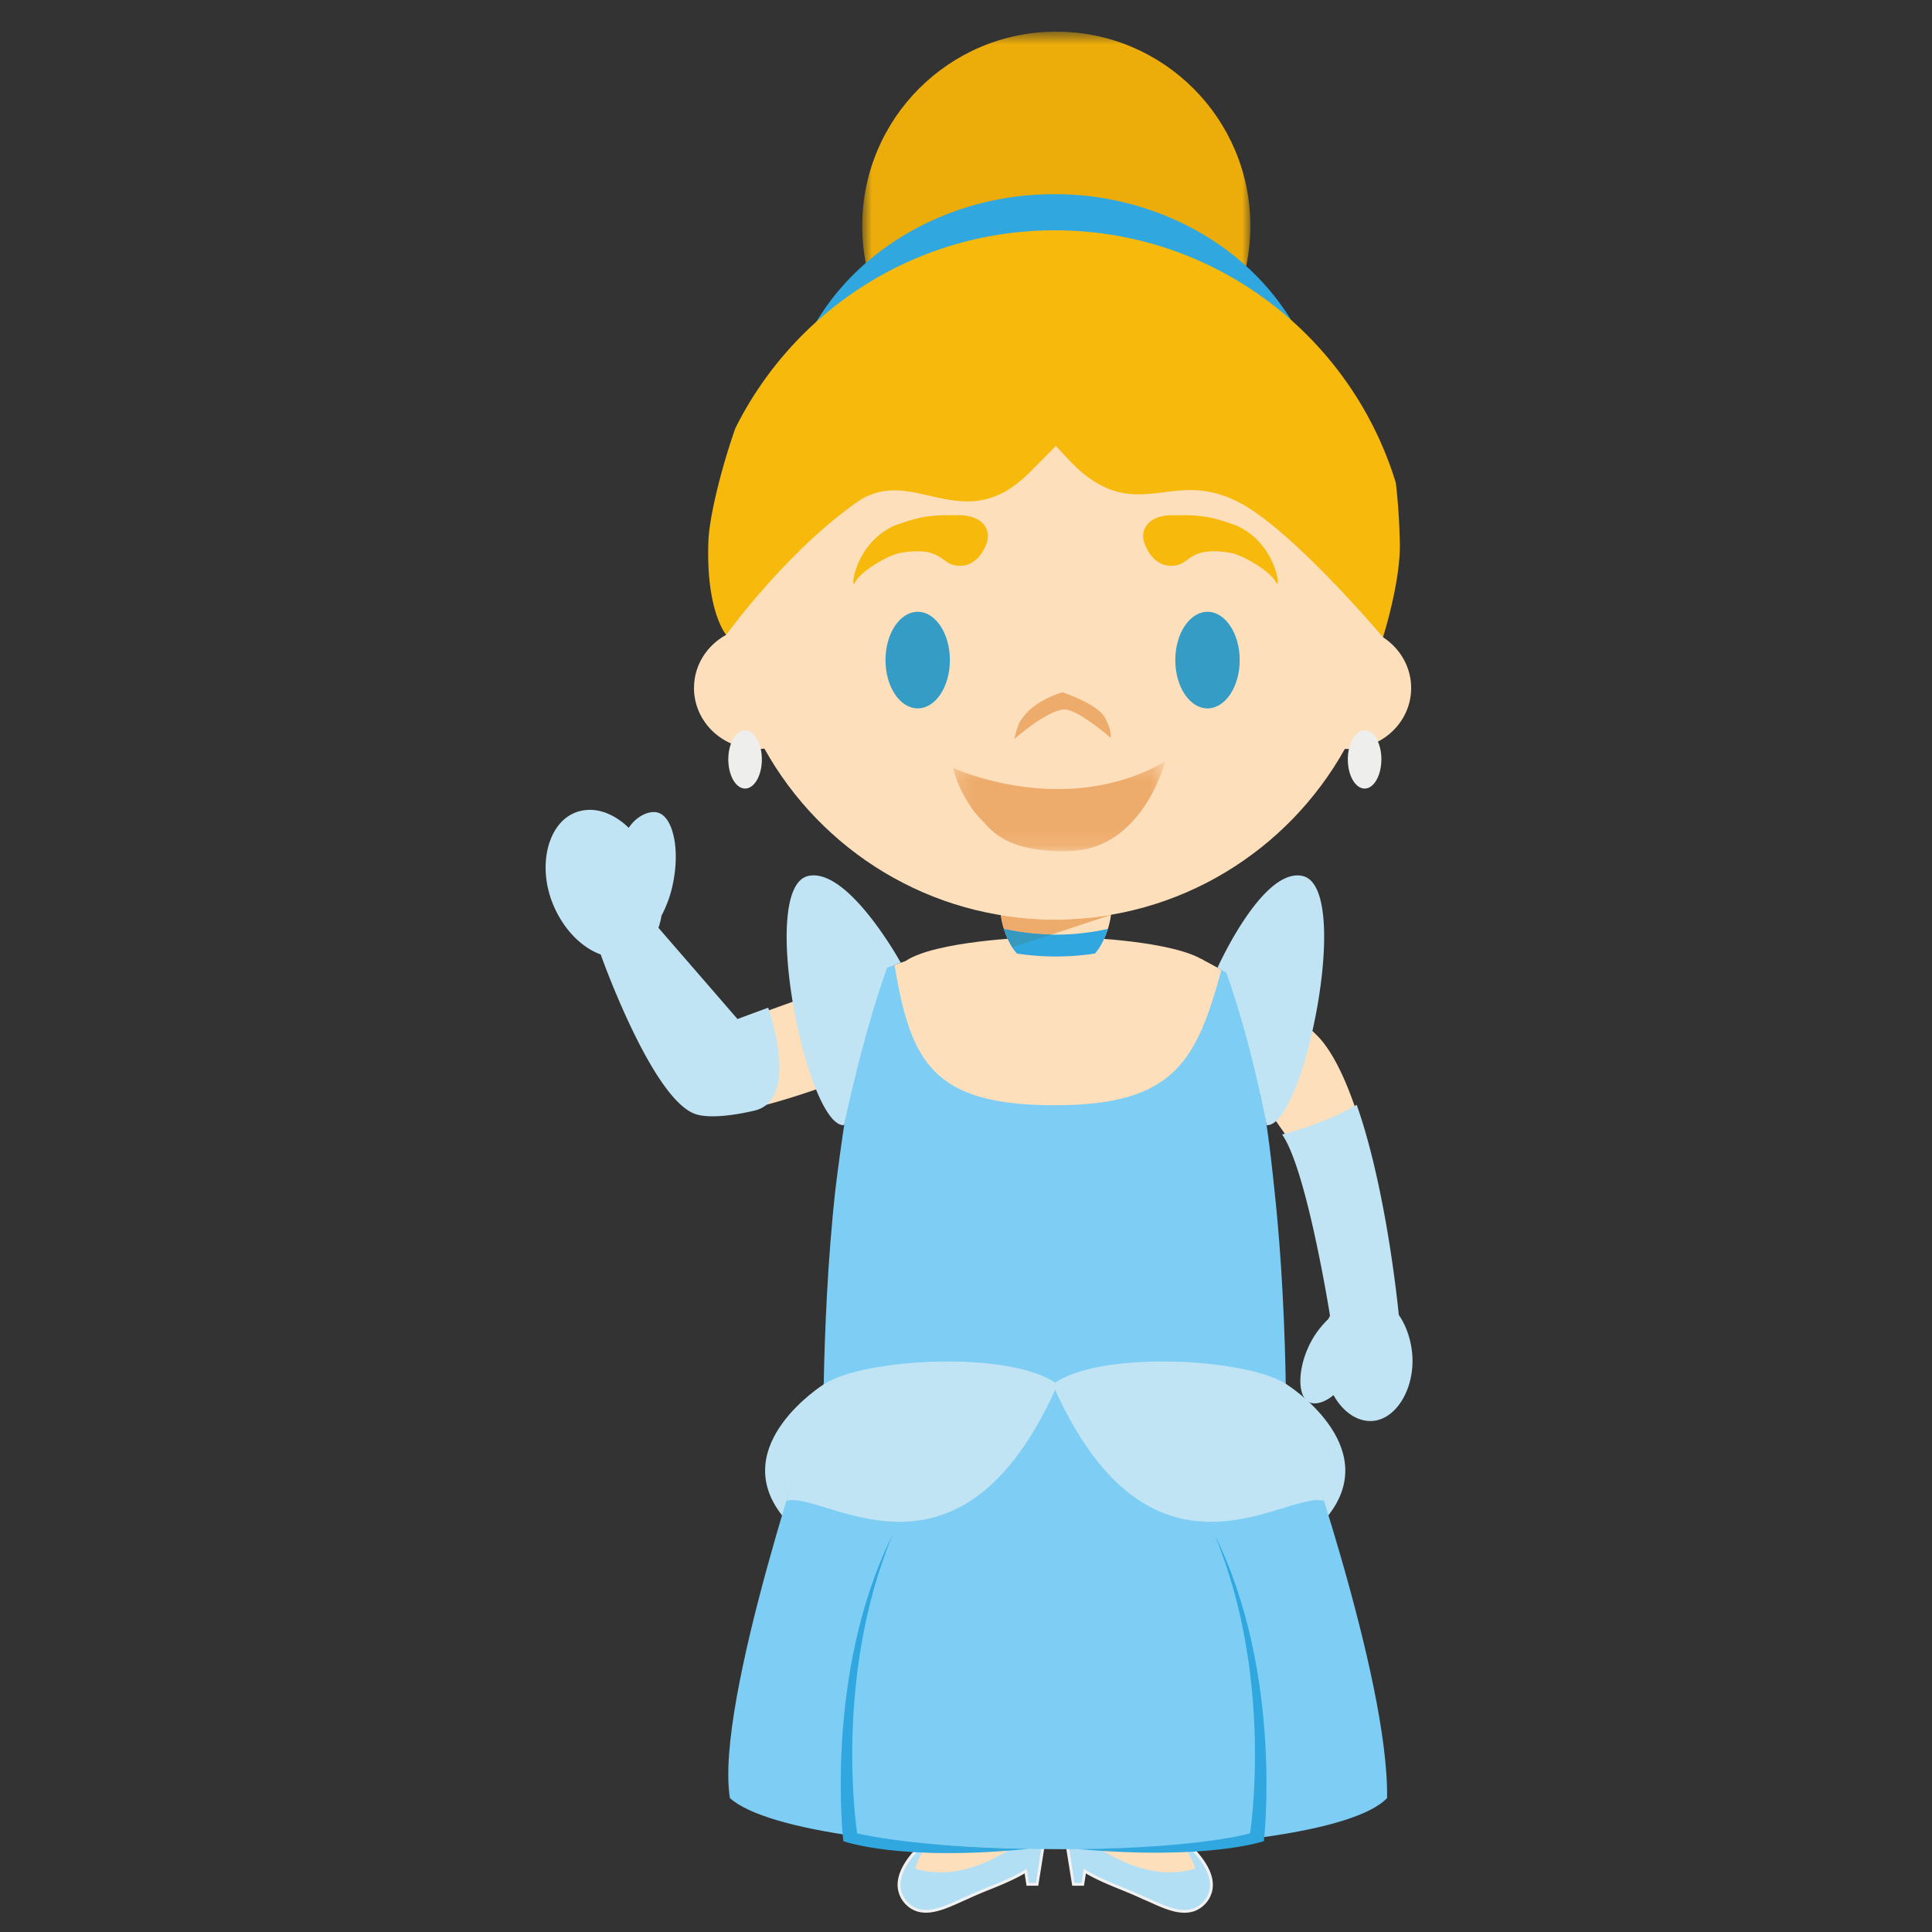 <svg xmlns="http://www.w3.org/2000/svg" xmlns:xlink="http://www.w3.org/1999/xlink" width="120" height="120"><rect width="100%" height="100%" fill="#333333" stroke="none"/><defs><path id="a" d="M1.9 1.73h24.107v24.126H1.9z"/><path id="c" d="M.2.3h13.173v5.567H.2z"/></defs><g fill="none" fill-rule="evenodd"><g transform="translate(51.655 .238)"><mask id="b" fill="#fff"><use xlink:href="#a"/></mask><path fill="#ECAC0A" d="M26.007 13.791c0 6.663-5.4 12.065-12.055 12.065-6.659 0-12.052-5.402-12.052-12.065 0-6.66 5.393-12.063 12.052-12.063 6.656 0 12.055 5.402 12.055 12.063" mask="url(#b)"/></g><path fill="#30A7DF" d="M78.41 21.436c-2.666-4.535-7.798-7.09-12.926-7.063-5.132-.027-10.264 2.528-12.928 7.063a77.23 77.23 0 0 0-2.02-1.161c2.983-5.233 8.967-8.245 14.948-8.21 5.979-.035 11.962 2.977 14.943 8.21-.682.378-1.356.767-2.016 1.16"/><path fill="#B3DFF5" d="M64.89 114.002c-.014-.2-.295-.387-.344-.584l-5.548-.163c-1.624 1.007-4.144 3.218-2.752 4.886 1.051 1.179 2.602.246 3.78-.25 1.198-.572 2.555-.98 3.68-1.674l.129.819h.578l.487-3.03-.01-.004z"/><path fill="#F2F1F1" d="M59.022 113.345c-1.293.803-2.863 2.18-3.068 3.449-.08.476.041.91.36 1.292.322.362.715.537 1.199.537.656 0 1.38-.324 2.014-.612.164-.074.315-.14.462-.2.45-.217.934-.411 1.4-.604.776-.311 1.574-.634 2.272-1.065l.114-.066.136.873h.428l.462-2.915v-.028c-.004-.077-.08-.17-.155-.264a1.076 1.076 0 0 1-.165-.238l-5.459-.159zm-1.51 5.455c-.536 0-.972-.195-1.332-.598a1.736 1.736 0 0 1-.403-1.438c.28-1.72 2.693-3.287 3.173-3.584l.023-.012 5.645.163.014.067c.016.07.084.152.151.234.08.097.161.197.187.31l.026.011-.508 3.173h-.729l-.118-.765c-.682.403-1.444.712-2.185 1.013a23.07 23.07 0 0 0-1.396.598c-.15.061-.299.13-.458.203-.654.293-1.395.625-2.09.625z"/><path fill="#FDDFBB" d="M56.85 116.06c3.895 1.215 7.793-2.682 7.793-2.682h-5.521c-1.86.895-2.272 2.682-2.272 2.682"/><path fill="#B3DFF5" d="m72.088 113.255-5.547.163c-.049.197-.332.384-.347.584l-.008.004.485 3.03h.58l.126-.819c1.128.693 2.484 1.104 3.683 1.677 1.177.497 2.726 1.43 3.776.25 1.393-1.67-1.122-3.882-2.748-4.89"/><path fill="#F2F1F1" d="m67.31 116.075.116.067c.696.43 1.502.757 2.277 1.072.465.19.945.384 1.397.602.144.059.293.128.454.197.637.289 1.36.615 2.017.615a1.54 1.54 0 0 0 1.203-.542 1.55 1.55 0 0 0 .357-1.293c-.206-1.267-1.777-2.644-3.068-3.448l-5.46.159a.901.901 0 0 1-.163.238c-.075.094-.152.187-.157.264l-.002.027.465 2.915h.429l.136-.873zm6.26 2.729c-.693 0-1.436-.333-2.089-.628-.159-.07-.306-.14-.454-.197-.45-.216-.93-.41-1.39-.6-.742-.3-1.505-.613-2.19-1.017l-.12.764h-.73l-.509-3.174.027-.011c.026-.113.107-.21.187-.307.067-.083.136-.166.15-.234l.017-.07 5.641-.163.022.012c1.33.823 2.958 2.255 3.174 3.587a1.72 1.72 0 0 1-.399 1.436c-.361.405-.8.602-1.336.602z"/><path fill="#FDDFBB" d="M74.236 116.06c-3.898 1.215-7.791-2.682-7.791-2.682h5.517c1.861.976 2.274 2.682 2.274 2.682"/><path fill="#FDDFBB" d="M68.435 89.798h-14.11l4.696 23.66h5.562l.831-17.152h.258l.833 17.152h5.56l4.694-23.66zM35.668 50.617c1.09-.46 2.39-.04 3.444.974.474-.716 1.042-1.12 1.567-1.015.978.19 1.438 2.062 1.024 4.182a7.396 7.396 0 0 1-.736 2.12 4.222 4.222 0 0 1-.186.75l4.97 5.843 10.54-3.777s-1.081 3.413-1.522 4.45c-.497 2.384-1.741 2.661-1.741 2.661s-7.618 3.055-9.8 2.263c-2.703-.978-5.8-9.787-5.8-9.787-1.164-.415-2.288-1.525-2.939-3.057-1.01-2.39-.481-4.905 1.18-5.607m46.519 14.132c3.316 4.237 4.582 16.983 4.582 16.983l-.004-.057c.427.617.723 1.42.82 2.315.228 2.13-.792 3.986-2.274 4.143-.97.102-1.895-.547-2.485-1.6-.546.453-1.09.634-1.48.428-.727-.384-.64-1.975.195-3.55.316-.6.697-1.11 1.089-1.49.031-.07.064-.132.096-.193 0 0-1.437-9.207-2.972-11.38-.772-1.092-1.309-1.887-1.486-2.371-.857.397-7.245.645-7.245.645l3.591-9.057s.716.37 1.553.846c1.83 1.045 4.916 2.923 6.02 4.338"/><path fill="#C0E4F4" d="M35.668 50.498c1.09-.46 2.33-.096 3.383.919.48-.72 1.223-1.063 1.745-.96.977.19 1.44 2.181 1.025 4.302a7.345 7.345 0 0 1-.736 2.119 4.411 4.411 0 0 1-.188.751l4.91 5.664 1.906-.705s2.027 5.711-.847 6.392c-1.502.356-2.95.48-3.701.206-2.699-.981-5.855-9.904-5.855-9.904-1.164-.416-2.288-1.527-2.937-3.06-1.012-2.39-.365-5.022 1.295-5.724m48.599 18.124c1.91 5.421 2.62 13.11 2.62 13.11s0-.02-.004-.058c.427.618.725 1.42.822 2.316.226 2.132-.912 4.103-2.394 4.263-.97.098-1.895-.545-2.483-1.6-.548.453-1.15.634-1.539.427-.729-.384-.7-2.152.132-3.728.318-.6.7-1.052 1.089-1.432a5.78 5.78 0 0 1 .1-.193s-1.437-9.086-2.976-11.262c1.89-.502 3.283-1.09 4.633-1.843"/><path fill="#FDDFBB" d="m74.783 59.658.004.012c-1.867-1.242-7.607-1.44-7.607-1.44l-1.574.037h-.136l-1.588-.037s-5.812.21-7.651 1.47l-2.066.735 8.007 15.899h7.194l5.417-16.676z"/><path fill="#C0E4F4" d="M48.573 94.122c-3.418-4.37 2.59-8.136 2.59-8.136l3.924 4.027-4.291 4.07s-1.891.466-2.223.04m33.934-.001c3.42-4.37-2.593-8.136-2.593-8.136l-3.923 4.027 4.293 4.07s1.889.466 2.223.04"/><path fill="#7DCDF4" d="M79.862 86.02c-.051-3.066-.214-7.635-.71-12.162-.039-.334-.497-5.012-.884-5.882.371-1.556-1.008-4.95-1.201-7.111-.293-.276-.7-.543-1.158-.79-1.572 5.841-2.952 8.574-10.397 8.574-7.617 0-8.973-2.681-9.981-8.886-.5.207-.97.433-1.366.67-.06 1.956-1.76 4.89-1.136 6.37-.366.892-1.103 6.72-1.138 7.055-.5 4.499-.67 9.045-.728 12.112-.58 1.779-6.798 19.808-5.825 25.716 4.695 4.182 36.725 4.276 40.816-.004.112-7.554-5.632-23.695-6.292-25.663"/><path fill="#30A7DF" d="M52.381 114.356s-1.217-10.39 3.047-19.004c-3.703 8.957-2.188 18.52-2.188 18.52s3.278.844 10.645.964c-8.043.802-11.504-.48-11.504-.48m26.122 0s1.217-10.39-3.047-19.004c3.703 8.957 2.188 18.52 2.188 18.52s-3.001.895-10.645.981c8.094.705 11.504-.497 11.504-.497"/><path fill="#C0E4F4" d="M65.694 85.988c-6.108 13.832-14.562 6.51-16.852 7.238 1.065-3.427 1.03-5.081 2.321-7.24 2.402-1.624 11.666-2.15 14.531.002"/><path fill="#C0E4F4" d="M65.382 85.988c6.108 13.832 14.566 6.51 16.858 7.238-1.067-3.427-1.034-5.081-2.325-7.24-2.402-1.624-11.664-2.15-14.533.002m10.24-25.881s2.797-6.244 5.277-5.7c3.163.69.06 15.666-2.227 15.477 0 0-.918-5.05-2.506-9.474a30.906 30.906 0 0 1-.544-.303m-19.672-.309s-3.265-5.935-5.744-5.392c-3.162.69-.057 15.669 2.225 15.478 0 0 1.083-5.35 2.67-9.773.243-.104.848-.313.848-.313"/><path fill="#FDDFBB" d="M63.9 59.627h3.369c.963 0 1.745-2.07 1.745-3.018h-6.86c0 .949.783 3.018 1.746 3.018"/><path fill="#EEAC6C" d="m62.892 58.843 6.095-2.01.012-.014a20.805 20.805 0 0 1-6.826.024c.06.592.332 1.41.719 2"/><path fill="#30A7DF" d="M68.006 59.227c.345-.375.628-.967.805-1.528v-.004c-2.124.476-4.33.476-6.454 0 .175.565.46 1.157.805 1.532a16.25 16.25 0 0 0 4.844 0"/><path fill="#3699C0" d="M62.36 57.698c.126.4.31.807.533 1.145l2.41-.794a15.16 15.16 0 0 1-2.943-.35"/><path fill="#FDDFBB" d="M85.899 39.578c.151-1.01.234-2.048.234-3.104 0-11.396-9.234-20.638-20.623-20.638-11.39 0-20.618 9.242-20.618 20.638 0 1.007.07 1.995.208 2.959-1.19.653-1.995 1.882-1.995 3.3 0 2.092 1.761 3.788 3.935 3.788.152 0 .297-.008.439-.022 3.524 6.33 10.277 10.615 18.031 10.615 7.748 0 14.494-4.277 18.02-10.597.06.002.12.004.181.004 2.176 0 3.939-1.696 3.939-3.787 0-1.314-.698-2.475-1.751-3.156"/><path fill="#F6B90C" d="M61.311 33.65s-.503 1.803-2.082 1.446c-.772-.174-.908-1.201-3.386-.74-.779.18-2.417 1.156-2.732 1.808-.316.652-.088-2.392 2.457-3.522 1.835-.675 2.457-.642 3.977-.642s1.987.907 1.766 1.65m9.741 0s.503 1.803 2.082 1.446c.772-.174.908-1.201 3.386-.74.779.18 2.417 1.156 2.732 1.808.316.652.087-2.392-2.457-3.522-1.835-.675-2.457-.642-3.977-.642s-1.987.907-1.766 1.65"/><path fill="#359CC5" d="M59 41c0 1.657-.895 3-2 3s-2-1.343-2-3 .895-3 2-3 2 1.343 2 3m18 0c0 1.657-.895 3-2 3s-2-1.343-2-3 .895-3 2-3 2 1.343 2 3"/><path fill="#EEAC6C" d="M66.02 44.07c.839-.115 2.96 1.756 2.96 1.756s.103-.414-.34-1.238C68.163 43.703 65.99 43 65.99 43s-1.687.448-2.487 1.604c-.296.29-.503 1.299-.503 1.299s1.895-1.681 3.02-1.834z"/><g transform="translate(59 47)"><mask id="d" fill="#fff"><use xlink:href="#c"/></mask><path fill="#EEAC6C" d="M.2.696S7.097 3.904 13.372.299c0 0-1.39 5.47-5.95 5.561-4.115.122-4.984-1.492-5.477-1.956C1.453 3.441.525 2.132.2.696" mask="url(#d)"/></g><path fill="#EEEEED" d="M47.321 47.167c0 1-.467 1.812-1.043 1.812-.574 0-1.042-.813-1.042-1.812 0-1 .468-1.81 1.042-1.81.576 0 1.043.81 1.043 1.81m38.479 0c0 1-.463 1.812-1.039 1.812-.578 0-1.046-.813-1.046-1.812 0-1 .468-1.81 1.046-1.81.576 0 1.04.81 1.04 1.81"/><path fill="#F6B90C" d="M86.947 33.784a39.797 39.797 0 0 0-.248-3.79c-2.767-9.081-11.205-15.689-21.188-15.689-8.688 0-16.21 5.007-19.838 12.295-1.003 2.866-1.62 5.685-1.671 6.958-.175 4.41 1.103 5.874 1.103 5.874s3.715-5.144 8.111-8.233c3.454-2.433 6.528 2.263 10.632-1.758.365-.356 1.737-1.745 1.737-1.745s1.127 1.267 1.734 1.745c3.646 2.884 5.682-.39 9.765 1.831 3.343 1.82 8.815 8.306 8.815 8.306s1.081-3.37 1.048-5.794"/></g></svg>